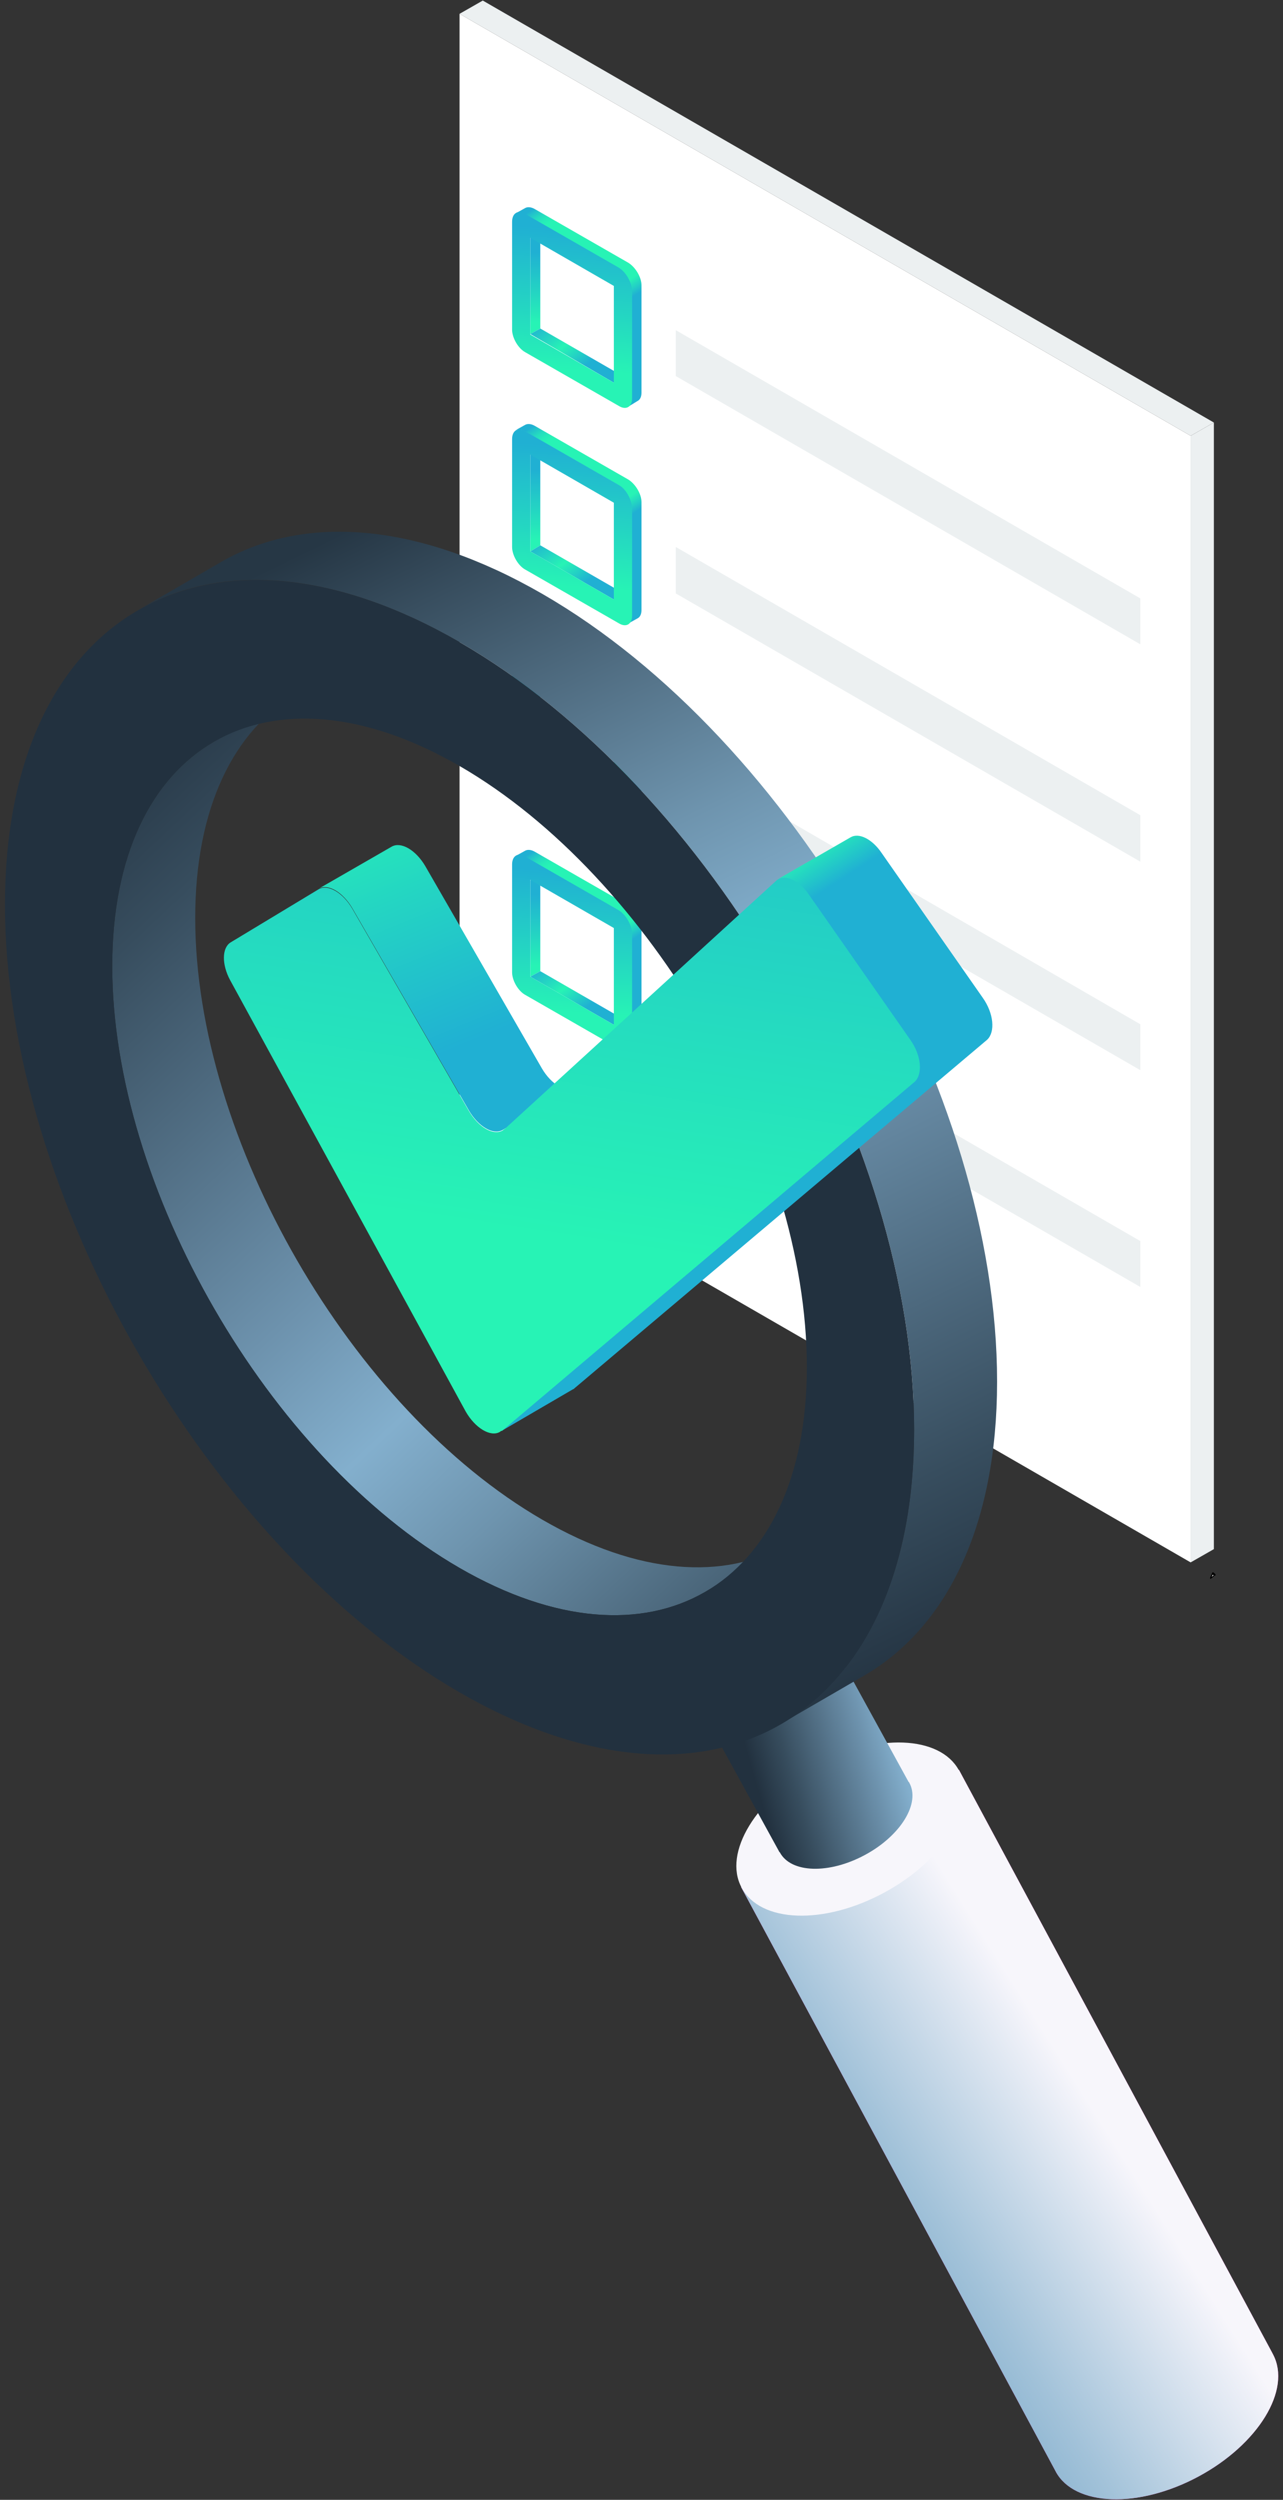 <svg width="232" height="452" viewBox="0 0 232 452" fill="none" xmlns="http://www.w3.org/2000/svg">
<rect x="0" y="0" width="232" height="452" fill="#333333" stroke="none"/>
<path d="M215.3 282.499V78.799L219.5 76.399V280.099L215.3 282.499Z" fill="#ECF0F1"/>
<path d="M215.3 78.8L83.1 2.5L87.3 0.1L219.5 76.4L215.3 78.8Z" fill="#ECF0F1"/>
<path d="M215.3 282.5L83.1 206.2V2.5L215.3 78.8V282.5Z" fill="white"/>
<path d="M95.9 42.999V60.399L97.7 59.399V41.899L95.9 42.999Z" fill="url(#paint0_linear_1802_5035)"/>
<path d="M95.9 60.399L111 69.199L112.8 68.099L97.7 59.399L95.9 60.399Z" fill="url(#paint1_linear_1802_5035)"/>
<path d="M113.5 73.599C113.9 73.399 114.2 72.799 114.2 72.099V52.599C114.2 51.099 113.1 49.199 111.8 48.499L94.9 38.799C94.2 38.399 93.6 38.399 93.2 38.599L95 37.599C95.4 37.399 96 37.399 96.7 37.799L113.6 47.499C114.9 48.299 116 50.099 116 51.599V70.999C116 71.799 115.7 72.299 115.3 72.499L113.5 73.599Z" fill="url(#paint2_linear_1802_5035)"/>
<path d="M111.9 48.4L95 38.7C93.7 37.9 92.6 38.499 92.6 40.099V59.599C92.6 61.099 93.7 62.999 95 63.7L111.9 73.4C113.2 74.2 114.3 73.6 114.3 71.999V52.499C114.2 50.999 113.2 49.2 111.9 48.4ZM111 69.2L95.9 60.499V42.999L111 51.7V69.2Z" fill="url(#paint3_linear_1802_5035)"/>
<path d="M122.2 59.699L206.2 108.199V116.499L122.2 67.999V59.699Z" fill="#ECF0F1"/>
<path d="M95.9 82.199V99.699L97.7 98.599V81.199L95.9 82.199Z" fill="url(#paint4_linear_1802_5035)"/>
<path d="M95.9 99.7L111 108.4L112.8 107.3L97.7 98.6L95.9 99.7Z" fill="url(#paint5_linear_1802_5035)"/>
<path d="M113.5 112.799C113.9 112.599 114.2 111.999 114.2 111.299V91.799C114.2 90.299 113.1 88.399 111.8 87.699L94.9 77.999C94.2 77.599 93.6 77.599 93.2 77.799L95 76.799C95.4 76.599 96 76.599 96.7 76.999L113.6 86.699C114.9 87.499 116 89.299 116 90.799V110.299C116 111.099 115.7 111.599 115.3 111.799L113.5 112.799Z" fill="url(#paint6_linear_1802_5035)"/>
<path d="M111.9 87.699L95 77.999C93.7 77.199 92.6 77.799 92.6 79.399V98.899C92.6 100.399 93.7 102.299 95 102.999L111.9 112.699C113.2 113.499 114.3 112.899 114.3 111.299V91.799C114.2 90.299 113.2 88.399 111.9 87.699ZM111 108.399L95.9 99.699V82.199L111 90.899V108.399Z" fill="url(#paint7_linear_1802_5035)"/>
<path d="M122.2 98.899L206.2 147.399V155.799L122.2 107.299V98.899Z" fill="#ECF0F1"/>
<path d="M95.9 119.899V137.399L97.7 136.299V118.899L95.9 119.899Z" fill="url(#paint8_linear_1802_5035)"/>
<path d="M95.9 137.4L111 146.1L112.8 145.1L97.7 136.3L95.9 137.4Z" fill="url(#paint9_linear_1802_5035)"/>
<path d="M113.5 150.5C113.9 150.3 114.2 149.7 114.2 149V129.5C114.2 128 113.1 126.1 111.8 125.4L94.9 115.7C94.2 115.3 93.6 115.3 93.2 115.5L95 114.5C95.4 114.3 96 114.3 96.7 114.7L113.6 124.4C114.9 125.2 116 127 116 128.5V148C116 148.8 115.7 149.3 115.3 149.5L113.5 150.5Z" fill="url(#paint10_linear_1802_5035)"/>
<path d="M111.9 125.399L95 115.699C93.7 114.899 92.6 115.499 92.6 117.099V136.599C92.6 138.099 93.7 139.999 95 140.699L111.9 150.399C113.2 151.199 114.3 150.599 114.3 148.999V129.499C114.2 127.999 113.2 126.099 111.9 125.399ZM111 146.099L95.9 137.399V119.899L111 128.599V146.099Z" fill="url(#paint11_linear_1802_5035)"/>
<path d="M122.2 136.6L206.2 185.2V193.5L122.2 145V136.6Z" fill="#ECF0F1"/>
<path d="M95.9 159.2V176.6L97.7 175.6V158.1L95.9 159.2Z" fill="url(#paint12_linear_1802_5035)"/>
<path d="M95.9 176.6L111 185.3L112.8 184.3L97.7 175.6L95.9 176.6Z" fill="url(#paint13_linear_1802_5035)"/>
<path d="M113.5 189.799C113.9 189.599 114.2 188.999 114.2 188.299V168.799C114.2 167.299 113.1 165.399 111.8 164.699L94.9 154.999C94.2 154.599 93.6 154.599 93.2 154.799L95 153.799C95.4 153.599 96 153.599 96.7 153.999L113.6 163.699C114.9 164.499 116 166.299 116 167.799V187.299C116 188.099 115.7 188.599 115.3 188.799L113.5 189.799Z" fill="url(#paint14_linear_1802_5035)"/>
<path d="M111.9 164.6L95 154.9C93.7 154.1 92.6 154.7 92.6 156.3V175.8C92.6 177.3 93.7 179.2 95 179.9L111.9 189.6C113.2 190.4 114.3 189.8 114.3 188.2V168.7C114.2 167.2 113.2 165.4 111.9 164.6ZM111 185.3L95.9 176.6V159.1L111 167.8V185.3Z" fill="url(#paint15_linear_1802_5035)"/>
<path d="M122.2 175.899L206.2 224.399V232.699L122.2 184.199V175.899Z" fill="#ECF0F1"/>
<path d="M173.4 320L134 341.2L190.8 446.7C190.8 446.8 190.9 446.8 190.9 446.9C194.3 453.2 205.9 453.6 216.7 447.8C227.5 442 233.6 432.1 230.2 425.7C230.2 425.6 230.1 425.6 230.1 425.5L173.4 320Z" fill="url(#paint16_linear_1802_5035)"/>
<path d="M173.4 320L134 341.2L190.8 446.7C190.8 446.8 190.9 446.8 190.9 446.9C194.3 453.2 205.9 453.6 216.7 447.8C227.5 442 233.6 432.1 230.2 425.7C230.2 425.6 230.1 425.6 230.1 425.5L173.4 320Z" fill="url(#paint17_linear_1802_5035)"/>
<path d="M173.4 320.101C176.8 326.401 170.8 336.301 159.9 342.201C149 348.101 137.5 347.701 134.1 341.301C130.7 335.001 136.7 325.101 147.6 319.201C158.5 313.301 170 313.801 173.4 320.101Z" fill="#F7F6FB"/>
<path d="M150.3 296.7L126.9 309.3L140.9 334.8C140.9 334.8 140.9 334.9 141 334.9C143 338.7 149.9 338.9 156.4 335.4C162.9 331.9 166.5 326 164.4 322.3C164.4 322.3 164.4 322.2 164.3 322.2L150.3 296.7Z" fill="url(#paint18_linear_1802_5035)"/>
<path d="M38.7 134.099C27.3 140.699 20.3 154.699 20.3 174.699C20.3 214.699 48.5 263.499 83.1 283.499C100.4 293.499 116.1 294.399 127.4 287.899L142.4 279.199C131 285.799 115.4 284.799 98.1 274.799C63.5 254.799 35.3 205.999 35.3 165.999C35.3 145.999 42.3 131.999 53.7 125.399L38.7 134.099Z" fill="url(#paint19_linear_1802_5035)"/>
<path d="M141.2 311.7C156.1 303.1 165.3 284.7 165.3 258.5C165.3 206.1 128.5 142.3 83.1 116.1C60.4 103 39.8 101.7 25 110.3L40 101.6C54.9 93 75.4 94.3 98.1 107.4C143.5 133.6 180.3 197.4 180.3 249.8C180.3 276 171.1 294.4 156.2 303L141.2 311.7Z" fill="url(#paint20_linear_1802_5035)"/>
<path d="M83.1 116.1C37.7 89.9 0.9 111.1 0.9 163.6C0.9 216 37.7 279.8 83.1 306C128.5 332.2 165.3 311 165.3 258.5C165.3 206.1 128.5 142.3 83.1 116.1ZM83.1 283.5C48.5 263.5 20.3 214.7 20.3 174.7C20.3 134.7 48.5 118.5 83.1 138.5C117.7 158.5 145.9 207.3 145.9 247.2C145.9 287.2 117.7 303.5 83.1 283.5Z" fill="#22313F"/>
<path d="M219.7 284.899L218.9 285.399L219.3 284.499C219.4 284.699 219.6 284.799 219.7 284.899Z" fill="#E6E6E6"/>
<path d="M218.9 285.499C218.9 285.499 218.8 285.499 218.9 285.499C218.8 285.399 218.8 285.399 218.8 285.299L219.2 284.399C219.2 284.399 219.2 284.299 219.3 284.299H219.4C219.5 284.399 219.8 284.599 219.8 284.699V284.799C219.8 284.799 219.8 284.899 219.7 284.899L218.9 285.499ZM219.3 284.699L219.1 285.099L219.4 284.899C219.5 284.899 219.4 284.799 219.3 284.699Z" fill="black"/>
<path d="M90.9 204.299C89.2 205.299 86.5 203.699 84.8 200.799L63.7 164.199C62 161.299 59.3 159.699 57.6 160.699L70.8 153.099C72.5 152.099 75.2 153.699 76.9 156.599L98 193.199C99.7 196.099 102.4 197.699 104.1 196.699L90.9 204.299Z" fill="url(#paint21_linear_1802_5035)"/>
<path d="M90.4 258.899C90.5 258.799 90.6 258.799 90.7 258.699L165.3 195.599C166.8 194.299 166.5 190.899 164.5 187.999L146.2 161.799C144.5 159.299 142.1 158.199 140.6 158.999L153.8 151.399C155.3 150.499 157.7 151.699 159.4 154.199L177.7 180.399C179.7 183.199 180 186.599 178.5 187.999L103.9 250.999C103.8 251.099 103.7 251.199 103.6 251.199L90.4 258.899Z" fill="url(#paint22_linear_1802_5035)"/>
<path d="M90.4 258.899C88.7 259.899 85.9 258.199 84.2 255.199L41.6 177.199C40.1 174.399 40.1 171.399 41.7 170.399L57.6 160.799C59.3 159.799 62 161.399 63.7 164.299L84.8 200.899C86.5 203.799 89.2 205.399 90.9 204.399C91 204.299 91.1 204.199 91.3 204.099L140.3 159.299C140.4 159.199 140.5 159.099 140.7 158.999C142.2 158.099 144.6 159.299 146.3 161.799L164.6 187.999C166.6 190.799 166.9 194.199 165.4 195.599L90.8 258.699C90.6 258.699 90.5 258.799 90.4 258.899Z" fill="url(#paint23_linear_1802_5035)"/>
<defs>
<linearGradient id="paint0_linear_1802_5035" x1="96.803" y1="45.508" x2="96.712" y2="58.401" gradientUnits="userSpaceOnUse">
<stop offset="0.005" stop-color="#20B0D3"/>
<stop offset="0.56" stop-color="#24D4C3"/>
<stop offset="1" stop-color="#27F3B5"/>
</linearGradient>
<linearGradient id="paint1_linear_1802_5035" x1="98.946" y1="56.794" x2="105.71" y2="66.2" gradientUnits="userSpaceOnUse">
<stop offset="0.005" stop-color="#20B0D3"/>
<stop offset="0.312" stop-color="#24D4C3"/>
<stop offset="0.556" stop-color="#27F3B5"/>
<stop offset="0.804" stop-color="#23CFC5"/>
<stop offset="1" stop-color="#20B0D3"/>
</linearGradient>
<linearGradient id="paint2_linear_1802_5035" x1="98.672" y1="36.15" x2="118.792" y2="68.342" gradientUnits="userSpaceOnUse">
<stop offset="0.005" stop-color="#20B0D3"/>
<stop offset="0.022" stop-color="#22C1CB"/>
<stop offset="0.054" stop-color="#25DDBF"/>
<stop offset="0.083" stop-color="#26EDB8"/>
<stop offset="0.104" stop-color="#27F3B5"/>
<stop offset="0.533" stop-color="#27F3B5"/>
<stop offset="0.577" stop-color="#23CFC5"/>
<stop offset="0.611" stop-color="#20B0D3"/>
</linearGradient>
<linearGradient id="paint3_linear_1802_5035" x1="104.448" y1="41.4" x2="102.482" y2="69.224" gradientUnits="userSpaceOnUse">
<stop offset="0.005" stop-color="#20B0D3"/>
<stop offset="0.512" stop-color="#24D4C3"/>
<stop offset="0.913" stop-color="#27F3B5"/>
</linearGradient>
<linearGradient id="paint4_linear_1802_5035" x1="96.803" y1="84.749" x2="96.712" y2="97.642" gradientUnits="userSpaceOnUse">
<stop offset="0.005" stop-color="#20B0D3"/>
<stop offset="0.56" stop-color="#24D4C3"/>
<stop offset="1" stop-color="#27F3B5"/>
</linearGradient>
<linearGradient id="paint5_linear_1802_5035" x1="98.946" y1="96.036" x2="105.71" y2="105.441" gradientUnits="userSpaceOnUse">
<stop offset="0.005" stop-color="#20B0D3"/>
<stop offset="0.312" stop-color="#24D4C3"/>
<stop offset="0.556" stop-color="#27F3B5"/>
<stop offset="0.804" stop-color="#23CFC5"/>
<stop offset="1" stop-color="#20B0D3"/>
</linearGradient>
<linearGradient id="paint6_linear_1802_5035" x1="98.672" y1="75.392" x2="118.792" y2="107.584" gradientUnits="userSpaceOnUse">
<stop offset="0.005" stop-color="#20B0D3"/>
<stop offset="0.022" stop-color="#22C1CB"/>
<stop offset="0.054" stop-color="#25DDBF"/>
<stop offset="0.083" stop-color="#26EDB8"/>
<stop offset="0.104" stop-color="#27F3B5"/>
<stop offset="0.533" stop-color="#27F3B5"/>
<stop offset="0.577" stop-color="#23CFC5"/>
<stop offset="0.611" stop-color="#20B0D3"/>
</linearGradient>
<linearGradient id="paint7_linear_1802_5035" x1="104.448" y1="80.641" x2="102.482" y2="108.465" gradientUnits="userSpaceOnUse">
<stop offset="0.005" stop-color="#20B0D3"/>
<stop offset="0.512" stop-color="#24D4C3"/>
<stop offset="0.913" stop-color="#27F3B5"/>
</linearGradient>
<linearGradient id="paint8_linear_1802_5035" x1="96.803" y1="122.455" x2="96.712" y2="135.348" gradientUnits="userSpaceOnUse">
<stop offset="0.005" stop-color="#20B0D3"/>
<stop offset="0.56" stop-color="#24D4C3"/>
<stop offset="1" stop-color="#27F3B5"/>
</linearGradient>
<linearGradient id="paint9_linear_1802_5035" x1="98.946" y1="133.742" x2="105.71" y2="143.147" gradientUnits="userSpaceOnUse">
<stop offset="0.005" stop-color="#20B0D3"/>
<stop offset="0.312" stop-color="#24D4C3"/>
<stop offset="0.556" stop-color="#27F3B5"/>
<stop offset="0.804" stop-color="#23CFC5"/>
<stop offset="1" stop-color="#20B0D3"/>
</linearGradient>
<linearGradient id="paint10_linear_1802_5035" x1="98.672" y1="113.098" x2="118.792" y2="145.289" gradientUnits="userSpaceOnUse">
<stop offset="0.005" stop-color="#20B0D3"/>
<stop offset="0.022" stop-color="#22C1CB"/>
<stop offset="0.054" stop-color="#25DDBF"/>
<stop offset="0.083" stop-color="#26EDB8"/>
<stop offset="0.104" stop-color="#27F3B5"/>
<stop offset="0.533" stop-color="#27F3B5"/>
<stop offset="0.577" stop-color="#23CFC5"/>
<stop offset="0.611" stop-color="#20B0D3"/>
</linearGradient>
<linearGradient id="paint11_linear_1802_5035" x1="104.448" y1="118.347" x2="102.482" y2="146.171" gradientUnits="userSpaceOnUse">
<stop offset="0.005" stop-color="#20B0D3"/>
<stop offset="0.512" stop-color="#24D4C3"/>
<stop offset="0.913" stop-color="#27F3B5"/>
</linearGradient>
<linearGradient id="paint12_linear_1802_5035" x1="96.803" y1="161.697" x2="96.712" y2="174.589" gradientUnits="userSpaceOnUse">
<stop offset="0.005" stop-color="#20B0D3"/>
<stop offset="0.56" stop-color="#24D4C3"/>
<stop offset="1" stop-color="#27F3B5"/>
</linearGradient>
<linearGradient id="paint13_linear_1802_5035" x1="98.946" y1="172.983" x2="105.71" y2="182.388" gradientUnits="userSpaceOnUse">
<stop offset="0.005" stop-color="#20B0D3"/>
<stop offset="0.312" stop-color="#24D4C3"/>
<stop offset="0.556" stop-color="#27F3B5"/>
<stop offset="0.804" stop-color="#23CFC5"/>
<stop offset="1" stop-color="#20B0D3"/>
</linearGradient>
<linearGradient id="paint14_linear_1802_5035" x1="98.672" y1="152.339" x2="118.792" y2="184.531" gradientUnits="userSpaceOnUse">
<stop offset="0.005" stop-color="#20B0D3"/>
<stop offset="0.022" stop-color="#22C1CB"/>
<stop offset="0.054" stop-color="#25DDBF"/>
<stop offset="0.083" stop-color="#26EDB8"/>
<stop offset="0.104" stop-color="#27F3B5"/>
<stop offset="0.533" stop-color="#27F3B5"/>
<stop offset="0.577" stop-color="#23CFC5"/>
<stop offset="0.611" stop-color="#20B0D3"/>
</linearGradient>
<linearGradient id="paint15_linear_1802_5035" x1="104.448" y1="157.588" x2="102.482" y2="185.412" gradientUnits="userSpaceOnUse">
<stop offset="0.005" stop-color="#20B0D3"/>
<stop offset="0.512" stop-color="#24D4C3"/>
<stop offset="0.913" stop-color="#27F3B5"/>
</linearGradient>
<linearGradient id="paint16_linear_1802_5035" x1="165.76" y1="399.652" x2="204.494" y2="378.778" gradientUnits="userSpaceOnUse">
<stop stop-color="#C211A1"/>
<stop offset="0.052" stop-color="#C518A5"/>
<stop offset="0.131" stop-color="#CE2DAF"/>
<stop offset="0.141" stop-color="#CF30B1"/>
<stop offset="0.227" stop-color="#FF63CE"/>
<stop offset="0.282" stop-color="#EB48BF"/>
<stop offset="0.379" stop-color="#C211A1"/>
<stop offset="0.54" stop-color="#A919AB"/>
<stop offset="0.624" stop-color="#AC1BAB"/>
<stop offset="0.697" stop-color="#B723AB"/>
<stop offset="0.766" stop-color="#C92FAA"/>
<stop offset="0.818" stop-color="#DC3DAA"/>
<stop offset="0.928" stop-color="#CD24A5"/>
<stop offset="1" stop-color="#C211A1"/>
</linearGradient>
<linearGradient id="paint17_linear_1802_5035" x1="149.239" y1="410.991" x2="197.266" y2="380.737" gradientUnits="userSpaceOnUse">
<stop offset="0.135" stop-color="#83AFCD"/>
<stop offset="0.394" stop-color="#A2C2D9"/>
<stop offset="0.958" stop-color="#F1F2F9"/>
<stop offset="1" stop-color="#F7F6FB"/>
</linearGradient>
<linearGradient id="paint18_linear_1802_5035" x1="136.3" y1="321.16" x2="180.457" y2="308.544" gradientUnits="userSpaceOnUse">
<stop stop-color="#22313F"/>
<stop offset="0.143" stop-color="#374D5E"/>
<stop offset="0.453" stop-color="#6D92AD"/>
<stop offset="0.574" stop-color="#83AFCD"/>
</linearGradient>
<linearGradient id="paint19_linear_1802_5035" x1="6.741" y1="141.85" x2="160.14" y2="305.391" gradientUnits="userSpaceOnUse">
<stop stop-color="#22313F"/>
<stop offset="0.143" stop-color="#374D5E"/>
<stop offset="0.453" stop-color="#6D92AD"/>
<stop offset="0.574" stop-color="#83AFCD"/>
<stop offset="0.684" stop-color="#6E94AE"/>
<stop offset="0.924" stop-color="#384E5F"/>
<stop offset="1" stop-color="#263745"/>
</linearGradient>
<linearGradient id="paint20_linear_1802_5035" x1="170.482" y1="302.902" x2="68.292" y2="93.172" gradientUnits="userSpaceOnUse">
<stop stop-color="#22313F"/>
<stop offset="0.143" stop-color="#374D5E"/>
<stop offset="0.453" stop-color="#6D92AD"/>
<stop offset="0.574" stop-color="#83AFCD"/>
<stop offset="0.684" stop-color="#6E94AE"/>
<stop offset="0.924" stop-color="#384E5F"/>
<stop offset="1" stop-color="#263745"/>
</linearGradient>
<linearGradient id="paint21_linear_1802_5035" x1="85.029" y1="188.79" x2="65.526" y2="141.775" gradientUnits="userSpaceOnUse">
<stop offset="0.005" stop-color="#20B0D3"/>
<stop offset="0.56" stop-color="#24D4C3"/>
<stop offset="1" stop-color="#27F3B5"/>
</linearGradient>
<linearGradient id="paint22_linear_1802_5035" x1="130.788" y1="214.577" x2="99.444" y2="166.169" gradientUnits="userSpaceOnUse">
<stop offset="0.005" stop-color="#20B0D3"/>
<stop offset="0.607" stop-color="#20B0D3"/>
<stop offset="0.685" stop-color="#24D4C3"/>
<stop offset="0.748" stop-color="#27F3B5"/>
</linearGradient>
<linearGradient id="paint23_linear_1802_5035" x1="116.584" y1="97.434" x2="97.19" y2="223.217" gradientUnits="userSpaceOnUse">
<stop offset="0.005" stop-color="#20B0D3"/>
<stop offset="0.56" stop-color="#24D4C3"/>
<stop offset="1" stop-color="#27F3B5"/>
</linearGradient>
</defs>
</svg>
